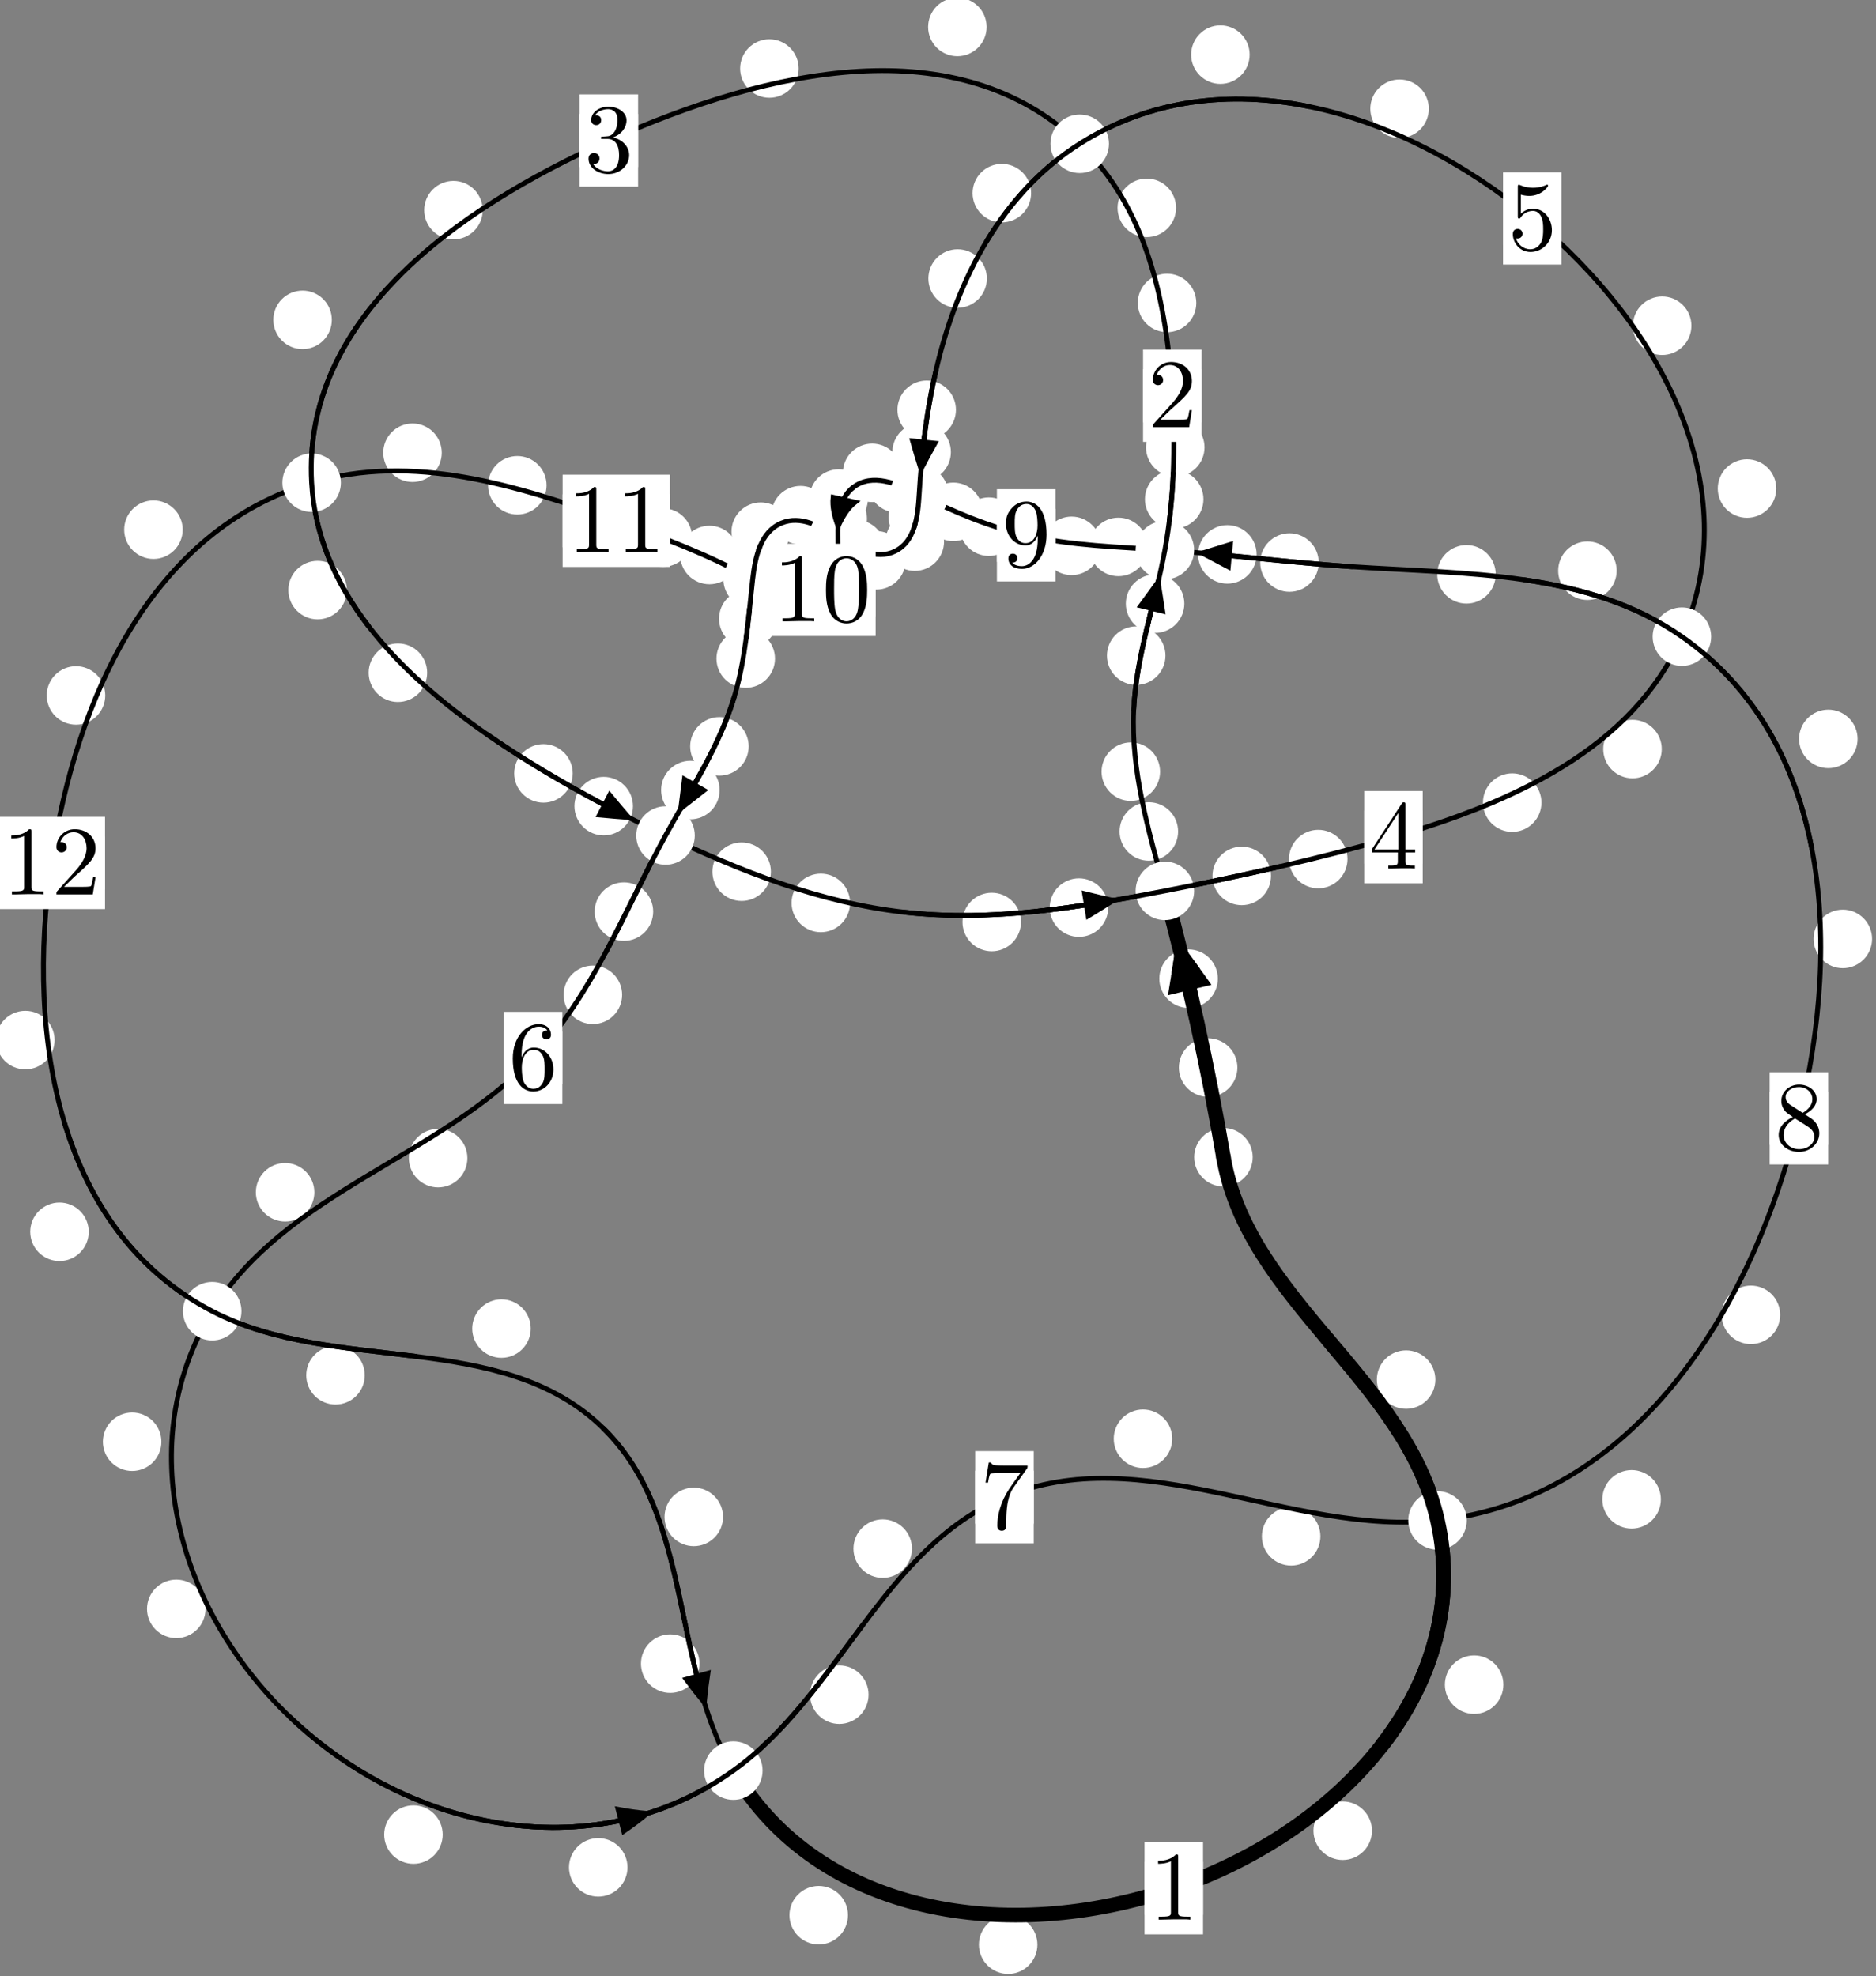 <?xml version="1.0"?>
<!-- Created by MetaPost 1.999 on 2021.07.06:0008 -->
<svg version="1.1" xmlns="http://www.w3.org/2000/svg" xmlns:xlink="http://www.w3.org/1999/xlink" width="191.646" height="201.865" viewBox="0 0 191.646 201.865">
<rect x="0" y="0" width="191.646" height="201.865" fill="#808080" stroke="none"/>
<!-- Original BoundingBox: -119.400436 -110.630508 72.245682 91.234604 -->
  <defs>
    <g transform="scale(0.01,0.01)" id="GLYPHcmr10_48">
      <path style="fill-rule: evenodd;" d="M460 -320C460 -400,455 -480,420 -554C374 -650,292 -666,250 -666C190 -666,117 -640,76 -547C44 -478,39 -400,39 -320C39 -245,43 -155,84 -79C127 2,200 22,249 22C303 22,379 1,423 -94C455 -163,460 -241,460 -320M249 -0C210 -0,151 -25,133 -121C122 -181,122 -273,122 -332C122 -396,122 -462,130 -516C149 -635,224 -644,249 -644C282 -644,348 -626,367 -527C377 -471,377 -395,377 -332C377 -257,377 -189,366 -125C351 -30,294 -0,249 -0"></path>
    </g>
    <g transform="scale(0.01,0.01)" id="GLYPHcmr10_49">
      <path style="fill-rule: evenodd;" d="M294 -640C294 -664,294 -666,271 -666C209 -602,121 -602,89 -602L89 -571C109 -571,168 -571,220 -597L220 -79C220 -43,217 -31,127 -31L95 -31L95 -0L257 -0L130 -3L217 -3L257 -3L297 -3L384 -3L419 -0L419 -31L387 -31C297 -31,294 -42,294 -79"></path>
    </g>
    <g transform="scale(0.01,0.01)" id="GLYPHcmr10_50">
      <path style="fill-rule: evenodd;" d="M127 -77L233 -180C389 -318,449 -372,449 -472C449 -586,359 -666,237 -666C124 -666,50 -574,50 -485C50 -429,100 -429,103 -429C120 -429,155 -441,155 -482C155 -508,137 -534,102 -534C94 -534,92 -534,89 -533C112 -598,166 -635,224 -635C315 -635,358 -554,358 -472C358 -392,308 -313,253 -251L61 -37C50 -26,50 -24,50 -0L421 -0L449 -174L424 -174C419 -144,412 -100,402 -85C395 -77,329 -77,307 -77"></path>
    </g>
    <g transform="scale(0.01,0.01)" id="GLYPHcmr10_51">
      <path style="fill-rule: evenodd;" d="M290 -352C372 -379,430 -449,430 -528C430 -610,342 -666,246 -666C145 -666,69 -606,69 -530C69 -497,91 -478,120 -478C151 -478,171 -500,171 -529C171 -579,124 -579,109 -579C140 -628,206 -641,242 -641C283 -641,338 -619,338 -529C338 -517,336 -459,310 -415C280 -367,246 -364,221 -363C213 -362,189 -360,182 -360C174 -359,167 -358,167 -348C167 -337,174 -337,191 -337L235 -337C317 -337,354 -269,354 -171C354 -35,285 -6,241 -6C198 -6,123 -23,88 -82C123 -77,154 -99,154 -137C154 -173,127 -193,98 -193C74 -193,42 -179,42 -135C42 -44,135 22,244 22C366 22,457 -69,457 -171C457 -253,394 -331,290 -352"></path>
    </g>
    <g transform="scale(0.01,0.01)" id="GLYPHcmr10_52">
      <path style="fill-rule: evenodd;" d="M294 -165L294 -78C294 -42,292 -31,218 -31L197 -31L197 -0L332 -0L238 -3L290 -3L332 -3L374 -3L427 -3L468 -0L468 -31L447 -31C373 -31,371 -42,371 -78L371 -165L471 -165L471 -196L371 -196L371 -651C371 -671,371 -677,355 -677C346 -677,343 -677,335 -665L28 -196L28 -165M300 -196L56 -196L300 -569"></path>
    </g>
    <g transform="scale(0.01,0.01)" id="GLYPHcmr10_53">
      <path style="fill-rule: evenodd;" d="M449 -201C449 -320,367 -420,259 -420C211 -420,168 -404,132 -369L132 -564C152 -558,185 -551,217 -551C340 -551,410 -642,410 -655C410 -661,407 -666,400 -666C399 -666,397 -666,392 -663C372 -654,323 -634,256 -634C216 -634,170 -641,123 -662C115 -665,113 -665,111 -665C101 -665,101 -657,101 -641L101 -345C101 -327,101 -319,115 -319C122 -319,124 -322,128 -328C139 -344,176 -398,257 -398C309 -398,334 -352,342 -334C358 -297,360 -258,360 -208C360 -173,360 -113,336 -71C312 -32,275 -6,229 -6C156 -6,99 -59,82 -118C85 -117,88 -116,99 -116C132 -116,149 -141,149 -165C149 -189,132 -214,99 -214C85 -214,50 -207,50 -161C50 -75,119 22,231 22C347 22,449 -74,449 -201"></path>
    </g>
    <g transform="scale(0.01,0.01)" id="GLYPHcmr10_54">
      <path style="fill-rule: evenodd;" d="M132 -328L132 -352C132 -605,256 -641,307 -641C331 -641,373 -635,395 -601C380 -601,340 -601,340 -556C340 -525,364 -510,386 -510C402 -510,432 -519,432 -558C432 -618,388 -666,305 -666C177 -666,42 -537,42 -316C42 -49,158 22,251 22C362 22,457 -72,457 -204C457 -331,368 -427,257 -427C189 -427,152 -376,132 -328M251 -6C188 -6,158 -66,152 -81C134 -128,134 -208,134 -226C134 -304,166 -404,256 -404C272 -404,318 -404,349 -342C367 -305,367 -254,367 -205C367 -157,367 -107,350 -71C320 -11,274 -6,251 -6"></path>
    </g>
    <g transform="scale(0.01,0.01)" id="GLYPHcmr10_55">
      <path style="fill-rule: evenodd;" d="M476 -609C485 -621,485 -623,485 -644L242 -644C120 -644,118 -657,114 -676L89 -676L56 -470L81 -470C84 -486,93 -549,106 -561C113 -567,191 -567,204 -567L411 -567C400 -551,321 -442,299 -409C209 -274,176 -135,176 -33C176 -23,176 22,222 22C268 22,268 -23,268 -33L268 -84C268 -139,271 -194,279 -248C283 -271,297 -357,341 -419"></path>
    </g>
    <g transform="scale(0.01,0.01)" id="GLYPHcmr10_56">
      <path style="fill-rule: evenodd;" d="M163 -457C117 -487,113 -521,113 -538C113 -599,178 -641,249 -641C322 -641,386 -589,386 -517C386 -460,347 -412,287 -377M309 -362C381 -399,430 -451,430 -517C430 -609,341 -666,250 -666C150 -666,69 -592,69 -499C69 -481,71 -436,113 -389C124 -377,161 -352,186 -335C128 -306,42 -250,42 -151C42 -45,144 22,249 22C362 22,457 -61,457 -168C457 -204,446 -249,408 -291C389 -312,373 -322,309 -362M209 -320L332 -242C360 -223,407 -193,407 -132C407 -58,332 -6,250 -6C164 -6,92 -68,92 -151C92 -209,124 -273,209 -320"></path>
    </g>
    <g transform="scale(0.01,0.01)" id="GLYPHcmr10_57">
      <path style="fill-rule: evenodd;" d="M367 -318L367 -286C367 -52,263 -6,205 -6C188 -6,134 -8,107 -42C151 -42,159 -71,159 -88C159 -119,135 -134,113 -134C97 -134,67 -125,67 -86C67 -19,121 22,206 22C335 22,457 -114,457 -329C457 -598,342 -666,253 -666C198 -666,149 -648,106 -603C65 -558,42 -516,42 -441C42 -316,130 -218,242 -218C303 -218,344 -260,367 -318M243 -241C227 -241,181 -241,150 -304C132 -341,132 -391,132 -440C132 -494,132 -541,153 -578C180 -628,218 -641,253 -641C299 -641,332 -607,349 -562C361 -530,365 -467,365 -421C365 -338,331 -241,243 -241"></path>
    </g>
  </defs>
  <path d="M126.407 109.049C126.407 108.256,126.092 107.496,125.532 106.935C124.971 106.375,124.211 106.06,123.418 106.06C122.626 106.06,121.865 106.375,121.305 106.935C120.744 107.496,120.43 108.256,120.43 109.049C120.43 109.841,120.744 110.601,121.305 111.162C121.865 111.722,122.626 112.037,123.418 112.037C124.211 112.037,124.971 111.722,125.532 111.162C126.092 110.601,126.407 109.841,126.407 109.049Z" style="fill: rgb(100%,100%,100%);stroke: none;"></path>
  <path d="M127.972 118.207C127.972 117.414,127.657 116.654,127.096 116.093C126.536 115.533,125.776 115.218,124.983 115.218C124.19 115.218,123.43 115.533,122.87 116.093C122.309 116.654,121.994 117.414,121.994 118.207C121.994 118.999,122.309 119.76,122.87 120.32C123.43 120.88,124.19 121.195,124.983 121.195C125.776 121.195,126.536 120.88,127.096 120.32C127.657 119.76,127.972 118.999,127.972 118.207Z" style="fill: rgb(100%,100%,100%);stroke: none;"></path>
  <path d="M120.351 84.933C120.351 84.14,120.036 83.38,119.475 82.819C118.915 82.259,118.155 81.944,117.362 81.944C116.569 81.944,115.809 82.259,115.249 82.819C114.688 83.38,114.373 84.14,114.373 84.933C114.373 85.725,114.688 86.486,115.249 87.046C115.809 87.606,116.569 87.921,117.362 87.921C118.155 87.921,118.915 87.606,119.475 87.046C120.036 86.486,120.351 85.725,120.351 84.933Z" style="fill: rgb(100%,100%,100%);stroke: none;"></path>
  <path d="M124.41 99.97C124.41 99.177,124.096 98.417,123.535 97.856C122.975 97.296,122.214 96.981,121.422 96.981C120.629 96.981,119.869 97.296,119.308 97.856C118.748 98.417,118.433 99.177,118.433 99.97C118.433 100.762,118.748 101.522,119.308 102.083C119.869 102.643,120.629 102.958,121.422 102.958C122.214 102.958,122.975 102.643,123.535 102.083C124.096 101.522,124.41 100.762,124.41 99.97Z" style="fill: rgb(100%,100%,100%);stroke: none;"></path>
  <path d="M119.06 66.971C119.06 66.178,118.745 65.418,118.185 64.857C117.624 64.297,116.864 63.982,116.071 63.982C115.279 63.982,114.519 64.297,113.958 64.857C113.398 65.418,113.083 66.178,113.083 66.971C113.083 67.763,113.398 68.524,113.958 69.084C114.519 69.645,115.279 69.959,116.071 69.959C116.864 69.959,117.624 69.645,118.185 69.084C118.745 68.524,119.06 67.763,119.06 66.971Z" style="fill: rgb(100%,100%,100%);stroke: none;"></path>
  <path d="M118.509 78.823C118.509 78.03,118.194 77.27,117.634 76.709C117.073 76.149,116.313 75.834,115.52 75.834C114.728 75.834,113.967 76.149,113.407 76.709C112.847 77.27,112.532 78.03,112.532 78.823C112.532 79.615,112.847 80.376,113.407 80.936C113.967 81.496,114.728 81.811,115.52 81.811C116.313 81.811,117.073 81.496,117.634 80.936C118.194 80.376,118.509 79.615,118.509 78.823Z" style="fill: rgb(100%,100%,100%);stroke: none;"></path>
  <path d="M122.94 50.996C122.94 50.203,122.625 49.443,122.064 48.883C121.504 48.322,120.744 48.007,119.951 48.007C119.158 48.007,118.398 48.322,117.838 48.883C117.277 49.443,116.962 50.203,116.962 50.996C116.962 51.789,117.277 52.549,117.838 53.109C118.398 53.67,119.158 53.985,119.951 53.985C120.744 53.985,121.504 53.67,122.064 53.109C122.625 52.549,122.94 51.789,122.94 50.996Z" style="fill: rgb(100%,100%,100%);stroke: none;"></path>
  <path d="M120.987 61.661C120.987 60.869,120.672 60.109,120.112 59.548C119.551 58.988,118.791 58.673,117.999 58.673C117.206 58.673,116.446 58.988,115.885 59.548C115.325 60.109,115.01 60.869,115.01 61.661C115.01 62.454,115.325 63.214,115.885 63.775C116.446 64.335,117.206 64.65,117.999 64.65C118.791 64.65,119.551 64.335,120.112 63.775C120.672 63.214,120.987 62.454,120.987 61.661Z" style="fill: rgb(100%,100%,100%);stroke: none;"></path>
  <path d="M122.21 30.945C122.21 30.152,121.895 29.392,121.335 28.832C120.774 28.271,120.014 27.956,119.221 27.956C118.429 27.956,117.669 28.271,117.108 28.832C116.548 29.392,116.233 30.152,116.233 30.945C116.233 31.738,116.548 32.498,117.108 33.058C117.669 33.619,118.429 33.934,119.221 33.934C120.014 33.934,120.774 33.619,121.335 33.058C121.895 32.498,122.21 31.738,122.21 30.945Z" style="fill: rgb(100%,100%,100%);stroke: none;"></path>
  <path d="M123.05 45.696C123.05 44.903,122.735 44.143,122.175 43.583C121.614 43.022,120.854 42.707,120.062 42.707C119.269 42.707,118.509 43.022,117.948 43.583C117.388 44.143,117.073 44.903,117.073 45.696C117.073 46.489,117.388 47.249,117.948 47.809C118.509 48.37,119.269 48.685,120.062 48.685C120.854 48.685,121.614 48.37,122.175 47.809C122.735 47.249,123.05 46.489,123.05 45.696Z" style="fill: rgb(100%,100%,100%);stroke: none;"></path>
  <path d="M100.79 2.754C100.79 1.961,100.476 1.201,99.915 0.641C99.355 0.08,98.594 -0.235,97.802 -0.235C97.009 -0.235,96.249 0.08,95.688 0.641C95.128 1.201,94.813 1.961,94.813 2.754C94.813 3.547,95.128 4.307,95.688 4.867C96.249 5.428,97.009 5.743,97.802 5.743C98.594 5.743,99.355 5.428,99.915 4.867C100.476 4.307,100.79 3.547,100.79 2.754Z" style="fill: rgb(100%,100%,100%);stroke: none;"></path>
  <path d="M120.141 21.232C120.141 20.439,119.826 19.679,119.266 19.118C118.705 18.558,117.945 18.243,117.152 18.243C116.36 18.243,115.6 18.558,115.039 19.118C114.479 19.679,114.164 20.439,114.164 21.232C114.164 22.024,114.479 22.785,115.039 23.345C115.6 23.906,116.36 24.221,117.152 24.221C117.945 24.221,118.705 23.906,119.266 23.345C119.826 22.785,120.141 22.024,120.141 21.232Z" style="fill: rgb(100%,100%,100%);stroke: none;"></path>
  <path d="M49.311 21.466C49.311 20.674,48.996 19.913,48.435 19.353C47.875 18.792,47.115 18.478,46.322 18.478C45.529 18.478,44.769 18.792,44.209 19.353C43.648 19.913,43.333 20.674,43.333 21.466C43.333 22.259,43.648 23.019,44.209 23.58C44.769 24.14,45.529 24.455,46.322 24.455C47.115 24.455,47.875 24.14,48.435 23.58C48.996 23.019,49.311 22.259,49.311 21.466Z" style="fill: rgb(100%,100%,100%);stroke: none;"></path>
  <path d="M81.587 6.998C81.587 6.205,81.272 5.445,80.712 4.884C80.151 4.324,79.391 4.009,78.599 4.009C77.806 4.009,77.046 4.324,76.485 4.884C75.925 5.445,75.61 6.205,75.61 6.998C75.61 7.79,75.925 8.551,76.485 9.111C77.046 9.672,77.806 9.987,78.599 9.987C79.391 9.987,80.151 9.672,80.712 9.111C81.272 8.551,81.587 7.79,81.587 6.998Z" style="fill: rgb(100%,100%,100%);stroke: none;"></path>
  <path d="M35.433 60.276C35.433 59.484,35.118 58.723,34.557 58.163C33.997 57.602,33.237 57.287,32.444 57.287C31.651 57.287,30.891 57.602,30.331 58.163C29.77 58.723,29.455 59.484,29.455 60.276C29.455 61.069,29.77 61.829,30.331 62.39C30.891 62.95,31.651 63.265,32.444 63.265C33.237 63.265,33.997 62.95,34.557 62.39C35.118 61.829,35.433 61.069,35.433 60.276Z" style="fill: rgb(100%,100%,100%);stroke: none;"></path>
  <path d="M33.897 32.672C33.897 31.879,33.582 31.119,33.022 30.559C32.461 29.998,31.701 29.683,30.909 29.683C30.116 29.683,29.356 29.998,28.795 30.559C28.235 31.119,27.92 31.879,27.92 32.672C27.92 33.465,28.235 34.225,28.795 34.785C29.356 35.346,30.116 35.661,30.909 35.661C31.701 35.661,32.461 35.346,33.022 34.785C33.582 34.225,33.897 33.465,33.897 32.672Z" style="fill: rgb(100%,100%,100%);stroke: none;"></path>
  <path d="M58.506 78.999C58.506 78.206,58.191 77.446,57.631 76.886C57.07 76.325,56.31 76.01,55.517 76.01C54.725 76.01,53.965 76.325,53.404 76.886C52.844 77.446,52.529 78.206,52.529 78.999C52.529 79.792,52.844 80.552,53.404 81.112C53.965 81.673,54.725 81.988,55.517 81.988C56.31 81.988,57.07 81.673,57.631 81.112C58.191 80.552,58.506 79.792,58.506 78.999Z" style="fill: rgb(100%,100%,100%);stroke: none;"></path>
  <path d="M43.638 68.718C43.638 67.925,43.323 67.165,42.763 66.605C42.202 66.044,41.442 65.729,40.649 65.729C39.857 65.729,39.096 66.044,38.536 66.605C37.975 67.165,37.661 67.925,37.661 68.718C37.661 69.511,37.975 70.271,38.536 70.831C39.096 71.392,39.857 71.707,40.649 71.707C41.442 71.707,42.202 71.392,42.763 70.831C43.323 70.271,43.638 69.511,43.638 68.718Z" style="fill: rgb(100%,100%,100%);stroke: none;"></path>
  <path d="M78.753 89.039C78.753 88.247,78.438 87.486,77.878 86.926C77.317 86.366,76.557 86.051,75.764 86.051C74.972 86.051,74.212 86.366,73.651 86.926C73.091 87.486,72.776 88.247,72.776 89.039C72.776 89.832,73.091 90.592,73.651 91.153C74.212 91.713,74.972 92.028,75.764 92.028C76.557 92.028,77.317 91.713,77.878 91.153C78.438 90.592,78.753 89.832,78.753 89.039Z" style="fill: rgb(100%,100%,100%);stroke: none;"></path>
  <path d="M64.661 82.345C64.661 81.552,64.346 80.792,63.785 80.231C63.225 79.671,62.465 79.356,61.672 79.356C60.879 79.356,60.119 79.671,59.559 80.231C58.998 80.792,58.683 81.552,58.683 82.345C58.683 83.137,58.998 83.897,59.559 84.458C60.119 85.018,60.879 85.333,61.672 85.333C62.465 85.333,63.225 85.018,63.785 84.458C64.346 83.897,64.661 83.137,64.661 82.345Z" style="fill: rgb(100%,100%,100%);stroke: none;"></path>
  <path d="M104.301 94.179C104.301 93.387,103.986 92.626,103.426 92.066C102.865 91.505,102.105 91.191,101.313 91.191C100.52 91.191,99.76 91.505,99.199 92.066C98.639 92.626,98.324 93.387,98.324 94.179C98.324 94.972,98.639 95.732,99.199 96.293C99.76 96.853,100.52 97.168,101.313 97.168C102.105 97.168,102.865 96.853,103.426 96.293C103.986 95.732,104.301 94.972,104.301 94.179Z" style="fill: rgb(100%,100%,100%);stroke: none;"></path>
  <path d="M86.841 92.229C86.841 91.436,86.526 90.676,85.965 90.116C85.405 89.555,84.645 89.24,83.852 89.24C83.059 89.24,82.299 89.555,81.739 90.116C81.178 90.676,80.863 91.436,80.863 92.229C80.863 93.022,81.178 93.782,81.739 94.342C82.299 94.903,83.059 95.218,83.852 95.218C84.645 95.218,85.405 94.903,85.965 94.342C86.526 93.782,86.841 93.022,86.841 92.229Z" style="fill: rgb(100%,100%,100%);stroke: none;"></path>
  <path d="M129.84 89.471C129.84 88.679,129.525 87.919,128.964 87.358C128.404 86.798,127.644 86.483,126.851 86.483C126.058 86.483,125.298 86.798,124.738 87.358C124.177 87.919,123.862 88.679,123.862 89.471C123.862 90.264,124.177 91.024,124.738 91.585C125.298 92.145,126.058 92.46,126.851 92.46C127.644 92.46,128.404 92.145,128.964 91.585C129.525 91.024,129.84 90.264,129.84 89.471Z" style="fill: rgb(100%,100%,100%);stroke: none;"></path>
  <path d="M113.212 92.709C113.212 91.916,112.897 91.156,112.337 90.595C111.777 90.035,111.016 89.72,110.224 89.72C109.431 89.72,108.671 90.035,108.11 90.595C107.55 91.156,107.235 91.916,107.235 92.709C107.235 93.501,107.55 94.262,108.11 94.822C108.671 95.383,109.431 95.697,110.224 95.697C111.016 95.697,111.777 95.383,112.337 94.822C112.897 94.262,113.212 93.501,113.212 92.709Z" style="fill: rgb(100%,100%,100%);stroke: none;"></path>
  <path d="M157.47 81.985C157.47 81.192,157.155 80.432,156.595 79.872C156.034 79.311,155.274 78.996,154.481 78.996C153.689 78.996,152.928 79.311,152.368 79.872C151.808 80.432,151.493 81.192,151.493 81.985C151.493 82.778,151.808 83.538,152.368 84.098C152.928 84.659,153.689 84.974,154.481 84.974C155.274 84.974,156.034 84.659,156.595 84.098C157.155 83.538,157.47 82.778,157.47 81.985Z" style="fill: rgb(100%,100%,100%);stroke: none;"></path>
  <path d="M137.656 87.75C137.656 86.957,137.341 86.197,136.781 85.636C136.22 85.076,135.46 84.761,134.667 84.761C133.875 84.761,133.115 85.076,132.554 85.636C131.994 86.197,131.679 86.957,131.679 87.75C131.679 88.542,131.994 89.303,132.554 89.863C133.115 90.423,133.875 90.738,134.667 90.738C135.46 90.738,136.22 90.423,136.781 89.863C137.341 89.303,137.656 88.542,137.656 87.75Z" style="fill: rgb(100%,100%,100%);stroke: none;"></path>
  <path d="M181.459 49.903C181.459 49.11,181.144 48.35,180.583 47.789C180.023 47.229,179.263 46.914,178.47 46.914C177.677 46.914,176.917 47.229,176.357 47.789C175.796 48.35,175.481 49.11,175.481 49.903C175.481 50.695,175.796 51.455,176.357 52.016C176.917 52.576,177.677 52.891,178.47 52.891C179.263 52.891,180.023 52.576,180.583 52.016C181.144 51.455,181.459 50.695,181.459 49.903Z" style="fill: rgb(100%,100%,100%);stroke: none;"></path>
  <path d="M169.759 76.515C169.759 75.722,169.444 74.962,168.883 74.402C168.323 73.841,167.562 73.526,166.77 73.526C165.977 73.526,165.217 73.841,164.656 74.402C164.096 74.962,163.781 75.722,163.781 76.515C163.781 77.308,164.096 78.068,164.656 78.628C165.217 79.189,165.977 79.504,166.77 79.504C167.562 79.504,168.323 79.189,168.883 78.628C169.444 78.068,169.759 77.308,169.759 76.515Z" style="fill: rgb(100%,100%,100%);stroke: none;"></path>
  <path d="M145.963 11.107C145.963 10.314,145.648 9.554,145.088 8.993C144.527 8.433,143.767 8.118,142.974 8.118C142.182 8.118,141.421 8.433,140.861 8.993C140.3 9.554,139.985 10.314,139.985 11.107C139.985 11.899,140.3 12.66,140.861 13.22C141.421 13.781,142.182 14.095,142.974 14.095C143.767 14.095,144.527 13.781,145.088 13.22C145.648 12.66,145.963 11.899,145.963 11.107Z" style="fill: rgb(100%,100%,100%);stroke: none;"></path>
  <path d="M172.789 33.273C172.789 32.481,172.474 31.72,171.914 31.16C171.353 30.599,170.593 30.285,169.8 30.285C169.008 30.285,168.247 30.599,167.687 31.16C167.126 31.72,166.812 32.481,166.812 33.273C166.812 34.066,167.126 34.826,167.687 35.387C168.247 35.947,169.008 36.262,169.8 36.262C170.593 36.262,171.353 35.947,171.914 35.387C172.474 34.826,172.789 34.066,172.789 33.273Z" style="fill: rgb(100%,100%,100%);stroke: none;"></path>
  <path d="M105.333 19.729C105.333 18.936,105.018 18.176,104.458 17.615C103.897 17.055,103.137 16.74,102.344 16.74C101.552 16.74,100.792 17.055,100.231 17.615C99.671 18.176,99.356 18.936,99.356 19.729C99.356 20.521,99.671 21.282,100.231 21.842C100.792 22.403,101.552 22.717,102.344 22.717C103.137 22.717,103.897 22.403,104.458 21.842C105.018 21.282,105.333 20.521,105.333 19.729Z" style="fill: rgb(100%,100%,100%);stroke: none;"></path>
  <path d="M127.659 5.58C127.659 4.787,127.344 4.027,126.783 3.467C126.223 2.906,125.463 2.591,124.67 2.591C123.877 2.591,123.117 2.906,122.557 3.467C121.996 4.027,121.681 4.787,121.681 5.58C121.681 6.373,121.996 7.133,122.557 7.693C123.117 8.254,123.877 8.569,124.67 8.569C125.463 8.569,126.223 8.254,126.783 7.693C127.344 7.133,127.659 6.373,127.659 5.58Z" style="fill: rgb(100%,100%,100%);stroke: none;"></path>
  <path d="M97.656 41.859C97.656 41.066,97.341 40.306,96.781 39.745C96.22 39.185,95.46 38.87,94.667 38.87C93.875 38.87,93.115 39.185,92.554 39.745C91.994 40.306,91.679 41.066,91.679 41.859C91.679 42.651,91.994 43.412,92.554 43.972C93.115 44.533,93.875 44.848,94.667 44.848C95.46 44.848,96.22 44.533,96.781 43.972C97.341 43.412,97.656 42.651,97.656 41.859Z" style="fill: rgb(100%,100%,100%);stroke: none;"></path>
  <path d="M100.815 28.448C100.815 27.656,100.5 26.896,99.94 26.335C99.379 25.775,98.619 25.46,97.826 25.46C97.034 25.46,96.274 25.775,95.713 26.335C95.153 26.896,94.838 27.656,94.838 28.448C94.838 29.241,95.153 30.001,95.713 30.562C96.274 31.122,97.034 31.437,97.826 31.437C98.619 31.437,99.379 31.122,99.94 30.562C100.5 30.001,100.815 29.241,100.815 28.448Z" style="fill: rgb(100%,100%,100%);stroke: none;"></path>
  <path d="M96.752 52.807C96.752 52.015,96.437 51.255,95.876 50.694C95.316 50.134,94.556 49.819,93.763 49.819C92.97 49.819,92.21 50.134,91.65 50.694C91.089 51.255,90.774 52.015,90.774 52.807C90.774 53.6,91.089 54.36,91.65 54.921C92.21 55.481,92.97 55.796,93.763 55.796C94.556 55.796,95.316 55.481,95.876 54.921C96.437 54.36,96.752 53.6,96.752 52.807Z" style="fill: rgb(100%,100%,100%);stroke: none;"></path>
  <path d="M97.139 46.178C97.139 45.385,96.824 44.625,96.263 44.065C95.703 43.504,94.943 43.189,94.15 43.189C93.357 43.189,92.597 43.504,92.036 44.065C91.476 44.625,91.161 45.385,91.161 46.178C91.161 46.971,91.476 47.731,92.036 48.291C92.597 48.852,93.357 49.167,94.15 49.167C94.943 49.167,95.703 48.852,96.263 48.291C96.824 47.731,97.139 46.971,97.139 46.178Z" style="fill: rgb(100%,100%,100%);stroke: none;"></path>
  <path d="M92.513 57.237C92.513 56.445,92.198 55.684,91.638 55.124C91.077 54.563,90.317 54.249,89.525 54.249C88.732 54.249,87.972 54.563,87.411 55.124C86.851 55.684,86.536 56.445,86.536 57.237C86.536 58.03,86.851 58.79,87.411 59.351C87.972 59.911,88.732 60.226,89.525 60.226C90.317 60.226,91.077 59.911,91.638 59.351C92.198 58.79,92.513 58.03,92.513 57.237Z" style="fill: rgb(100%,100%,100%);stroke: none;"></path>
  <path d="M96.44 55.324C96.44 54.532,96.125 53.772,95.565 53.211C95.004 52.651,94.244 52.336,93.452 52.336C92.659 52.336,91.899 52.651,91.338 53.211C90.778 53.772,90.463 54.532,90.463 55.324C90.463 56.117,90.778 56.877,91.338 57.438C91.899 57.998,92.659 58.313,93.452 58.313C94.244 58.313,95.004 57.998,95.565 57.438C96.125 56.877,96.44 56.117,96.44 55.324Z" style="fill: rgb(100%,100%,100%);stroke: none;"></path>
  <path d="M86.807 53.744C86.807 52.952,86.492 52.191,85.931 51.631C85.371 51.07,84.611 50.756,83.818 50.756C83.025 50.756,82.265 51.07,81.705 51.631C81.144 52.191,80.829 52.952,80.829 53.744C80.829 54.537,81.144 55.297,81.705 55.858C82.265 56.418,83.025 56.733,83.818 56.733C84.611 56.733,85.371 56.418,85.931 55.858C86.492 55.297,86.807 54.537,86.807 53.744Z" style="fill: rgb(100%,100%,100%);stroke: none;"></path>
  <path d="M90.422 56.093C90.422 55.301,90.107 54.541,89.546 53.98C88.986 53.42,88.226 53.105,87.433 53.105C86.64 53.105,85.88 53.42,85.32 53.98C84.759 54.541,84.444 55.301,84.444 56.093C84.444 56.886,84.759 57.646,85.32 58.207C85.88 58.767,86.64 59.082,87.433 59.082C88.226 59.082,88.986 58.767,89.546 58.207C90.107 57.646,90.422 56.886,90.422 56.093Z" style="fill: rgb(100%,100%,100%);stroke: none;"></path>
  <path d="M80.704 54.309C80.704 53.516,80.389 52.756,79.829 52.196C79.268 51.635,78.508 51.32,77.716 51.32C76.923 51.32,76.163 51.635,75.602 52.196C75.042 52.756,74.727 53.516,74.727 54.309C74.727 55.102,75.042 55.862,75.602 56.422C76.163 56.983,76.923 57.298,77.716 57.298C78.508 57.298,79.268 56.983,79.829 56.422C80.389 55.862,80.704 55.102,80.704 54.309Z" style="fill: rgb(100%,100%,100%);stroke: none;"></path>
  <path d="M84.769 52.623C84.769 51.83,84.454 51.07,83.893 50.51C83.333 49.949,82.573 49.634,81.78 49.634C80.987 49.634,80.227 49.949,79.667 50.51C79.106 51.07,78.791 51.83,78.791 52.623C78.791 53.416,79.106 54.176,79.667 54.736C80.227 55.297,80.987 55.612,81.78 55.612C82.573 55.612,83.333 55.297,83.893 54.736C84.454 54.176,84.769 53.416,84.769 52.623Z" style="fill: rgb(100%,100%,100%);stroke: none;"></path>
  <path d="M79.432 63.199C79.432 62.406,79.117 61.646,78.556 61.086C77.996 60.525,77.236 60.21,76.443 60.21C75.65 60.21,74.89 60.525,74.33 61.086C73.769 61.646,73.454 62.406,73.454 63.199C73.454 63.992,73.769 64.752,74.33 65.312C74.89 65.873,75.65 66.188,76.443 66.188C77.236 66.188,77.996 65.873,78.556 65.312C79.117 64.752,79.432 63.992,79.432 63.199Z" style="fill: rgb(100%,100%,100%);stroke: none;"></path>
  <path d="M80.137 56.826C80.137 56.034,79.822 55.274,79.262 54.713C78.702 54.153,77.941 53.838,77.149 53.838C76.356 53.838,75.596 54.153,75.035 54.713C74.475 55.274,74.16 56.034,74.16 56.826C74.16 57.619,74.475 58.379,75.035 58.94C75.596 59.5,76.356 59.815,77.149 59.815C77.941 59.815,78.702 59.5,79.262 58.94C79.822 58.379,80.137 57.619,80.137 56.826Z" style="fill: rgb(100%,100%,100%);stroke: none;"></path>
  <path d="M76.483 76.239C76.483 75.446,76.168 74.686,75.608 74.126C75.047 73.565,74.287 73.25,73.494 73.25C72.702 73.25,71.941 73.565,71.381 74.126C70.82 74.686,70.506 75.446,70.506 76.239C70.506 77.032,70.82 77.792,71.381 78.352C71.941 78.913,72.702 79.228,73.494 79.228C74.287 79.228,75.047 78.913,75.608 78.352C76.168 77.792,76.483 77.032,76.483 76.239Z" style="fill: rgb(100%,100%,100%);stroke: none;"></path>
  <path d="M79.171 67.274C79.171 66.482,78.856 65.722,78.295 65.161C77.735 64.601,76.974 64.286,76.182 64.286C75.389 64.286,74.629 64.601,74.068 65.161C73.508 65.722,73.193 66.482,73.193 67.274C73.193 68.067,73.508 68.827,74.068 69.388C74.629 69.948,75.389 70.263,76.182 70.263C76.974 70.263,77.735 69.948,78.295 69.388C78.856 68.827,79.171 68.067,79.171 67.274Z" style="fill: rgb(100%,100%,100%);stroke: none;"></path>
  <path d="M66.727 93.118C66.727 92.326,66.412 91.565,65.851 91.005C65.291 90.444,64.531 90.129,63.738 90.129C62.945 90.129,62.185 90.444,61.625 91.005C61.064 91.565,60.749 92.326,60.749 93.118C60.749 93.911,61.064 94.671,61.625 95.232C62.185 95.792,62.945 96.107,63.738 96.107C64.531 96.107,65.291 95.792,65.851 95.232C66.412 94.671,66.727 93.911,66.727 93.118Z" style="fill: rgb(100%,100%,100%);stroke: none;"></path>
  <path d="M73.515 80.701C73.515 79.909,73.2 79.148,72.64 78.588C72.079 78.027,71.319 77.713,70.526 77.713C69.734 77.713,68.974 78.027,68.413 78.588C67.853 79.148,67.538 79.909,67.538 80.701C67.538 81.494,67.853 82.254,68.413 82.815C68.974 83.375,69.734 83.69,70.526 83.69C71.319 83.69,72.079 83.375,72.64 82.815C73.2 82.254,73.515 81.494,73.515 80.701Z" style="fill: rgb(100%,100%,100%);stroke: none;"></path>
  <path d="M47.745 118.3C47.745 117.507,47.43 116.747,46.87 116.187C46.309 115.626,45.549 115.311,44.756 115.311C43.964 115.311,43.203 115.626,42.643 116.187C42.083 116.747,41.768 117.507,41.768 118.3C41.768 119.093,42.083 119.853,42.643 120.413C43.203 120.974,43.964 121.289,44.756 121.289C45.549 121.289,46.309 120.974,46.87 120.413C47.43 119.853,47.745 119.093,47.745 118.3Z" style="fill: rgb(100%,100%,100%);stroke: none;"></path>
  <path d="M63.554 101.619C63.554 100.826,63.239 100.066,62.679 99.505C62.118 98.945,61.358 98.63,60.566 98.63C59.773 98.63,59.013 98.945,58.452 99.505C57.892 100.066,57.577 100.826,57.577 101.619C57.577 102.411,57.892 103.172,58.452 103.732C59.013 104.293,59.773 104.607,60.566 104.607C61.358 104.607,62.118 104.293,62.679 103.732C63.239 103.172,63.554 102.411,63.554 101.619Z" style="fill: rgb(100%,100%,100%);stroke: none;"></path>
  <path d="M16.487 147.269C16.487 146.477,16.172 145.717,15.612 145.156C15.051 144.596,14.291 144.281,13.499 144.281C12.706 144.281,11.946 144.596,11.385 145.156C10.825 145.717,10.51 146.477,10.51 147.269C10.51 148.062,10.825 148.822,11.385 149.383C11.946 149.943,12.706 150.258,13.499 150.258C14.291 150.258,15.051 149.943,15.612 149.383C16.172 148.822,16.487 148.062,16.487 147.269Z" style="fill: rgb(100%,100%,100%);stroke: none;"></path>
  <path d="M32.113 121.787C32.113 120.995,31.798 120.234,31.238 119.674C30.678 119.113,29.917 118.799,29.125 118.799C28.332 118.799,27.572 119.113,27.011 119.674C26.451 120.234,26.136 120.995,26.136 121.787C26.136 122.58,26.451 123.34,27.011 123.901C27.572 124.461,28.332 124.776,29.125 124.776C29.917 124.776,30.678 124.461,31.238 123.901C31.798 123.34,32.113 122.58,32.113 121.787Z" style="fill: rgb(100%,100%,100%);stroke: none;"></path>
  <path d="M45.224 187.397C45.224 186.605,44.909 185.844,44.349 185.284C43.788 184.724,43.028 184.409,42.235 184.409C41.443 184.409,40.683 184.724,40.122 185.284C39.562 185.844,39.247 186.605,39.247 187.397C39.247 188.19,39.562 188.95,40.122 189.511C40.683 190.071,41.443 190.386,42.235 190.386C43.028 190.386,43.788 190.071,44.349 189.511C44.909 188.95,45.224 188.19,45.224 187.397Z" style="fill: rgb(100%,100%,100%);stroke: none;"></path>
  <path d="M20.997 164.342C20.997 163.55,20.682 162.79,20.121 162.229C19.561 161.669,18.801 161.354,18.008 161.354C17.215 161.354,16.455 161.669,15.895 162.229C15.334 162.79,15.019 163.55,15.019 164.342C15.019 165.135,15.334 165.895,15.895 166.456C16.455 167.016,17.215 167.331,18.008 167.331C18.801 167.331,19.561 167.016,20.121 166.456C20.682 165.895,20.997 165.135,20.997 164.342Z" style="fill: rgb(100%,100%,100%);stroke: none;"></path>
  <path d="M88.73 173.106C88.73 172.313,88.415 171.553,87.855 170.992C87.294 170.432,86.534 170.117,85.741 170.117C84.949 170.117,84.189 170.432,83.628 170.992C83.068 171.553,82.753 172.313,82.753 173.106C82.753 173.898,83.068 174.658,83.628 175.219C84.189 175.779,84.949 176.094,85.741 176.094C86.534 176.094,87.294 175.779,87.855 175.219C88.415 174.658,88.73 173.898,88.73 173.106Z" style="fill: rgb(100%,100%,100%);stroke: none;"></path>
  <path d="M64.104 190.744C64.104 189.952,63.79 189.192,63.229 188.631C62.669 188.071,61.908 187.756,61.116 187.756C60.323 187.756,59.563 188.071,59.002 188.631C58.442 189.192,58.127 189.952,58.127 190.744C58.127 191.537,58.442 192.297,59.002 192.858C59.563 193.418,60.323 193.733,61.116 193.733C61.908 193.733,62.669 193.418,63.229 192.858C63.79 192.297,64.104 191.537,64.104 190.744Z" style="fill: rgb(100%,100%,100%);stroke: none;"></path>
  <path d="M119.753 146.962C119.753 146.169,119.438 145.409,118.877 144.849C118.317 144.288,117.557 143.973,116.764 143.973C115.971 143.973,115.211 144.288,114.651 144.849C114.09 145.409,113.775 146.169,113.775 146.962C113.775 147.755,114.09 148.515,114.651 149.075C115.211 149.636,115.971 149.951,116.764 149.951C117.557 149.951,118.317 149.636,118.877 149.075C119.438 148.515,119.753 147.755,119.753 146.962Z" style="fill: rgb(100%,100%,100%);stroke: none;"></path>
  <path d="M93.162 158.188C93.162 157.395,92.847 156.635,92.287 156.075C91.726 155.514,90.966 155.199,90.174 155.199C89.381 155.199,88.621 155.514,88.06 156.075C87.5 156.635,87.185 157.395,87.185 158.188C87.185 158.981,87.5 159.741,88.06 160.301C88.621 160.862,89.381 161.177,90.174 161.177C90.966 161.177,91.726 160.862,92.287 160.301C92.847 159.741,93.162 158.981,93.162 158.188Z" style="fill: rgb(100%,100%,100%);stroke: none;"></path>
  <path d="M169.669 153.151C169.669 152.359,169.354 151.599,168.793 151.038C168.233 150.478,167.473 150.163,166.68 150.163C165.887 150.163,165.127 150.478,164.567 151.038C164.006 151.599,163.691 152.359,163.691 153.151C163.691 153.944,164.006 154.704,164.567 155.265C165.127 155.825,165.887 156.14,166.68 156.14C167.473 156.14,168.233 155.825,168.793 155.265C169.354 154.704,169.669 153.944,169.669 153.151Z" style="fill: rgb(100%,100%,100%);stroke: none;"></path>
  <path d="M134.887 156.932C134.887 156.139,134.572 155.379,134.011 154.818C133.451 154.258,132.691 153.943,131.898 153.943C131.105 153.943,130.345 154.258,129.785 154.818C129.224 155.379,128.909 156.139,128.909 156.932C128.909 157.724,129.224 158.484,129.785 159.045C130.345 159.605,131.105 159.92,131.898 159.92C132.691 159.92,133.451 159.605,134.011 159.045C134.572 158.484,134.887 157.724,134.887 156.932Z" style="fill: rgb(100%,100%,100%);stroke: none;"></path>
  <path d="M191.246 95.906C191.246 95.114,190.931 94.354,190.37 93.793C189.81 93.233,189.05 92.918,188.257 92.918C187.464 92.918,186.704 93.233,186.144 93.793C185.583 94.354,185.268 95.114,185.268 95.906C185.268 96.699,185.583 97.459,186.144 98.02C186.704 98.58,187.464 98.895,188.257 98.895C189.05 98.895,189.81 98.58,190.37 98.02C190.931 97.459,191.246 96.699,191.246 95.906Z" style="fill: rgb(100%,100%,100%);stroke: none;"></path>
  <path d="M181.855 134.307C181.855 133.514,181.54 132.754,180.98 132.193C180.419 131.633,179.659 131.318,178.866 131.318C178.074 131.318,177.314 131.633,176.753 132.193C176.193 132.754,175.878 133.514,175.878 134.307C175.878 135.099,176.193 135.859,176.753 136.42C177.314 136.98,178.074 137.295,178.866 137.295C179.659 137.295,180.419 136.98,180.98 136.42C181.54 135.859,181.855 135.099,181.855 134.307Z" style="fill: rgb(100%,100%,100%);stroke: none;"></path>
  <path d="M165.155 58.296C165.155 57.503,164.84 56.743,164.279 56.182C163.719 55.622,162.959 55.307,162.166 55.307C161.373 55.307,160.613 55.622,160.053 56.182C159.492 56.743,159.177 57.503,159.177 58.296C159.177 59.088,159.492 59.849,160.053 60.409C160.613 60.97,161.373 61.285,162.166 61.285C162.959 61.285,163.719 60.97,164.279 60.409C164.84 59.849,165.155 59.088,165.155 58.296Z" style="fill: rgb(100%,100%,100%);stroke: none;"></path>
  <path d="M189.765 75.476C189.765 74.683,189.45 73.923,188.89 73.363C188.329 72.802,187.569 72.487,186.776 72.487C185.984 72.487,185.223 72.802,184.663 73.363C184.102 73.923,183.787 74.683,183.787 75.476C183.787 76.269,184.102 77.029,184.663 77.589C185.223 78.15,185.984 78.465,186.776 78.465C187.569 78.465,188.329 78.15,188.89 77.589C189.45 77.029,189.765 76.269,189.765 75.476Z" style="fill: rgb(100%,100%,100%);stroke: none;"></path>
  <path d="M134.718 57.463C134.718 56.67,134.403 55.91,133.842 55.35C133.282 54.789,132.522 54.474,131.729 54.474C130.936 54.474,130.176 54.789,129.616 55.35C129.055 55.91,128.74 56.67,128.74 57.463C128.74 58.256,129.055 59.016,129.616 59.576C130.176 60.137,130.936 60.452,131.729 60.452C132.522 60.452,133.282 60.137,133.842 59.576C134.403 59.016,134.718 58.256,134.718 57.463Z" style="fill: rgb(100%,100%,100%);stroke: none;"></path>
  <path d="M152.798 58.665C152.798 57.872,152.483 57.112,151.923 56.552C151.362 55.991,150.602 55.676,149.809 55.676C149.017 55.676,148.257 55.991,147.696 56.552C147.136 57.112,146.821 57.872,146.821 58.665C146.821 59.458,147.136 60.218,147.696 60.778C148.257 61.339,149.017 61.654,149.809 61.654C150.602 61.654,151.362 61.339,151.923 60.778C152.483 60.218,152.798 59.458,152.798 58.665Z" style="fill: rgb(100%,100%,100%);stroke: none;"></path>
  <path d="M117.243 55.865C117.243 55.072,116.928 54.312,116.367 53.752C115.807 53.191,115.047 52.876,114.254 52.876C113.461 52.876,112.701 53.191,112.141 53.752C111.58 54.312,111.265 55.072,111.265 55.865C111.265 56.658,111.58 57.418,112.141 57.978C112.701 58.539,113.461 58.854,114.254 58.854C115.047 58.854,115.807 58.539,116.367 57.978C116.928 57.418,117.243 56.658,117.243 55.865Z" style="fill: rgb(100%,100%,100%);stroke: none;"></path>
  <path d="M128.37 56.629C128.37 55.836,128.055 55.076,127.494 54.516C126.934 53.955,126.174 53.64,125.381 53.64C124.588 53.64,123.828 53.955,123.268 54.516C122.707 55.076,122.392 55.836,122.392 56.629C122.392 57.422,122.707 58.182,123.268 58.742C123.828 59.303,124.588 59.618,125.381 59.618C126.174 59.618,126.934 59.303,127.494 58.742C128.055 58.182,128.37 57.422,128.37 56.629Z" style="fill: rgb(100%,100%,100%);stroke: none;"></path>
  <path d="M104.005 53.799C104.005 53.006,103.69 52.246,103.13 51.686C102.569 51.125,101.809 50.81,101.017 50.81C100.224 50.81,99.464 51.125,98.903 51.686C98.343 52.246,98.028 53.006,98.028 53.799C98.028 54.592,98.343 55.352,98.903 55.912C99.464 56.473,100.224 56.788,101.017 56.788C101.809 56.788,102.569 56.473,103.13 55.912C103.69 55.352,104.005 54.592,104.005 53.799Z" style="fill: rgb(100%,100%,100%);stroke: none;"></path>
  <path d="M112.459 55.755C112.459 54.962,112.144 54.202,111.584 53.642C111.023 53.081,110.263 52.766,109.47 52.766C108.678 52.766,107.918 53.081,107.357 53.642C106.797 54.202,106.482 54.962,106.482 55.755C106.482 56.548,106.797 57.308,107.357 57.868C107.918 58.429,108.678 58.744,109.47 58.744C110.263 58.744,111.023 58.429,111.584 57.868C112.144 57.308,112.459 56.548,112.459 55.755Z" style="fill: rgb(100%,100%,100%);stroke: none;"></path>
  <path d="M94.649 49.376C94.649 48.583,94.335 47.823,93.774 47.262C93.214 46.702,92.453 46.387,91.661 46.387C90.868 46.387,90.108 46.702,89.547 47.262C88.987 47.823,88.672 48.583,88.672 49.376C88.672 50.168,88.987 50.929,89.547 51.489C90.108 52.049,90.868 52.364,91.661 52.364C92.453 52.364,93.214 52.049,93.774 51.489C94.335 50.929,94.649 50.168,94.649 49.376Z" style="fill: rgb(100%,100%,100%);stroke: none;"></path>
  <path d="M100.376 52.284C100.376 51.491,100.062 50.731,99.501 50.171C98.941 49.61,98.18 49.295,97.388 49.295C96.595 49.295,95.835 49.61,95.274 50.171C94.714 50.731,94.399 51.491,94.399 52.284C94.399 53.077,94.714 53.837,95.274 54.397C95.835 54.958,96.595 55.273,97.388 55.273C98.18 55.273,98.941 54.958,99.501 54.397C100.062 53.837,100.376 53.077,100.376 52.284Z" style="fill: rgb(100%,100%,100%);stroke: none;"></path>
  <path d="M88.666 50.926C88.666 50.133,88.351 49.373,87.791 48.812C87.23 48.252,86.47 47.937,85.677 47.937C84.885 47.937,84.124 48.252,83.564 48.812C83.003 49.373,82.688 50.133,82.688 50.926C82.688 51.718,83.003 52.479,83.564 53.039C84.124 53.6,84.885 53.914,85.677 53.914C86.47 53.914,87.23 53.6,87.791 53.039C88.351 52.479,88.666 51.718,88.666 50.926Z" style="fill: rgb(100%,100%,100%);stroke: none;"></path>
  <path d="M92.083 48.299C92.083 47.507,91.768 46.746,91.208 46.186C90.647 45.626,89.887 45.311,89.094 45.311C88.302 45.311,87.542 45.626,86.981 46.186C86.421 46.746,86.106 47.507,86.106 48.299C86.106 49.092,86.421 49.852,86.981 50.413C87.542 50.973,88.302 51.288,89.094 51.288C89.887 51.288,90.647 50.973,91.208 50.413C91.768 49.852,92.083 49.092,92.083 48.299Z" style="fill: rgb(100%,100%,100%);stroke: none;"></path>
  <path d="M88.632 56.907C88.632 56.115,88.317 55.355,87.757 54.794C87.196 54.234,86.436 53.919,85.643 53.919C84.851 53.919,84.09 54.234,83.53 54.794C82.969 55.355,82.655 56.115,82.655 56.907C82.655 57.7,82.969 58.46,83.53 59.021C84.09 59.581,84.851 59.896,85.643 59.896C86.436 59.896,87.196 59.581,87.757 59.021C88.317 58.46,88.632 57.7,88.632 56.907Z" style="fill: rgb(100%,100%,100%);stroke: none;"></path>
  <path d="M88.567 52.997C88.567 52.204,88.252 51.444,87.692 50.884C87.131 50.323,86.371 50.008,85.578 50.008C84.786 50.008,84.025 50.323,83.465 50.884C82.904 51.444,82.589 52.204,82.589 52.997C82.589 53.79,82.904 54.55,83.465 55.11C84.025 55.671,84.786 55.986,85.578 55.986C86.371 55.986,87.131 55.671,87.692 55.11C88.252 54.55,88.567 53.79,88.567 52.997Z" style="fill: rgb(100%,100%,100%);stroke: none;"></path>
  <path d="M84.892 61.787C84.892 60.995,84.577 60.235,84.017 59.674C83.456 59.114,82.696 58.799,81.903 58.799C81.111 58.799,80.35 59.114,79.79 59.674C79.23 60.235,78.915 60.995,78.915 61.787C78.915 62.58,79.23 63.34,79.79 63.901C80.35 64.461,81.111 64.776,81.903 64.776C82.696 64.776,83.456 64.461,84.017 63.901C84.577 63.34,84.892 62.58,84.892 61.787Z" style="fill: rgb(100%,100%,100%);stroke: none;"></path>
  <path d="M88.54 59.081C88.54 58.288,88.225 57.528,87.665 56.967C87.104 56.407,86.344 56.092,85.551 56.092C84.759 56.092,83.999 56.407,83.438 56.967C82.878 57.528,82.563 58.288,82.563 59.081C82.563 59.873,82.878 60.634,83.438 61.194C83.999 61.755,84.759 62.069,85.551 62.069C86.344 62.069,87.104 61.755,87.665 61.194C88.225 60.634,88.54 59.873,88.54 59.081Z" style="fill: rgb(100%,100%,100%);stroke: none;"></path>
  <path d="M75.462 56.691C75.462 55.898,75.148 55.138,74.587 54.577C74.027 54.017,73.266 53.702,72.474 53.702C71.681 53.702,70.921 54.017,70.36 54.577C69.8 55.138,69.485 55.898,69.485 56.691C69.485 57.483,69.8 58.244,70.36 58.804C70.921 59.365,71.681 59.68,72.474 59.68C73.266 59.68,74.027 59.365,74.587 58.804C75.148 58.244,75.462 57.483,75.462 56.691Z" style="fill: rgb(100%,100%,100%);stroke: none;"></path>
  <path d="M82.21 60.478C82.21 59.685,81.896 58.925,81.335 58.364C80.775 57.804,80.014 57.489,79.222 57.489C78.429 57.489,77.669 57.804,77.108 58.364C76.548 58.925,76.233 59.685,76.233 60.478C76.233 61.27,76.548 62.031,77.108 62.591C77.669 63.151,78.429 63.466,79.222 63.466C80.014 63.466,80.775 63.151,81.335 62.591C81.896 62.031,82.21 61.27,82.21 60.478Z" style="fill: rgb(100%,100%,100%);stroke: none;"></path>
  <path d="M55.835 49.571C55.835 48.778,55.52 48.018,54.96 47.457C54.399 46.897,53.639 46.582,52.846 46.582C52.054 46.582,51.294 46.897,50.733 47.457C50.173 48.018,49.858 48.778,49.858 49.571C49.858 50.363,50.173 51.123,50.733 51.684C51.294 52.244,52.054 52.559,52.846 52.559C53.639 52.559,54.399 52.244,54.96 51.684C55.52 51.123,55.835 50.363,55.835 49.571Z" style="fill: rgb(100%,100%,100%);stroke: none;"></path>
  <path d="M70.707 54.911C70.707 54.118,70.393 53.358,69.832 52.798C69.272 52.237,68.511 51.922,67.719 51.922C66.926 51.922,66.166 52.237,65.605 52.798C65.045 53.358,64.73 54.118,64.73 54.911C64.73 55.704,65.045 56.464,65.605 57.024C66.166 57.585,66.926 57.9,67.719 57.9C68.511 57.9,69.272 57.585,69.832 57.024C70.393 56.464,70.707 55.704,70.707 54.911Z" style="fill: rgb(100%,100%,100%);stroke: none;"></path>
  <path d="M18.664 54.104C18.664 53.311,18.349 52.551,17.789 51.991C17.228 51.43,16.468 51.115,15.676 51.115C14.883 51.115,14.123 51.43,13.562 51.991C13.002 52.551,12.687 53.311,12.687 54.104C12.687 54.897,13.002 55.657,13.562 56.217C14.123 56.778,14.883 57.093,15.676 57.093C16.468 57.093,17.228 56.778,17.789 56.217C18.349 55.657,18.664 54.897,18.664 54.104Z" style="fill: rgb(100%,100%,100%);stroke: none;"></path>
  <path d="M45.128 46.245C45.128 45.453,44.813 44.693,44.253 44.132C43.693 43.572,42.932 43.257,42.14 43.257C41.347 43.257,40.587 43.572,40.026 44.132C39.466 44.693,39.151 45.453,39.151 46.245C39.151 47.038,39.466 47.798,40.026 48.359C40.587 48.919,41.347 49.234,42.14 49.234C42.932 49.234,43.693 48.919,44.253 48.359C44.813 47.798,45.128 47.038,45.128 46.245Z" style="fill: rgb(100%,100%,100%);stroke: none;"></path>
  <path d="M5.577 106.239C5.577 105.447,5.262 104.687,4.702 104.126C4.141 103.566,3.381 103.251,2.588 103.251C1.796 103.251,1.035 103.566,0.475 104.126C-0.085 104.687,-0.4 105.447,-0.4 106.239C-0.4 107.032,-0.085 107.792,0.475 108.353C1.035 108.913,1.796 109.228,2.588 109.228C3.381 109.228,4.141 108.913,4.702 108.353C5.262 107.792,5.577 107.032,5.577 106.239Z" style="fill: rgb(100%,100%,100%);stroke: none;"></path>
  <path d="M10.751 71.037C10.751 70.244,10.436 69.484,9.876 68.923C9.315 68.363,8.555 68.048,7.763 68.048C6.97 68.048,6.21 68.363,5.649 68.923C5.089 69.484,4.774 70.244,4.774 71.037C4.774 71.829,5.089 72.589,5.649 73.15C6.21 73.71,6.97 74.025,7.763 74.025C8.555 74.025,9.315 73.71,9.876 73.15C10.436 72.589,10.751 71.829,10.751 71.037Z" style="fill: rgb(100%,100%,100%);stroke: none;"></path>
  <path d="M37.261 140.48C37.261 139.687,36.947 138.927,36.386 138.367C35.826 137.806,35.065 137.491,34.273 137.491C33.48 137.491,32.72 137.806,32.159 138.367C31.599 138.927,31.284 139.687,31.284 140.48C31.284 141.273,31.599 142.033,32.159 142.593C32.72 143.154,33.48 143.469,34.273 143.469C35.065 143.469,35.826 143.154,36.386 142.593C36.947 142.033,37.261 141.273,37.261 140.48Z" style="fill: rgb(100%,100%,100%);stroke: none;"></path>
  <path d="M9.065 125.824C9.065 125.031,8.75 124.271,8.19 123.71C7.629 123.15,6.869 122.835,6.076 122.835C5.284 122.835,4.524 123.15,3.963 123.71C3.403 124.271,3.088 125.031,3.088 125.824C3.088 126.616,3.403 127.377,3.963 127.937C4.524 128.497,5.284 128.812,6.076 128.812C6.869 128.812,7.629 128.497,8.19 127.937C8.75 127.377,9.065 126.616,9.065 125.824Z" style="fill: rgb(100%,100%,100%);stroke: none;"></path>
  <path d="M73.863 154.947C73.863 154.155,73.548 153.395,72.988 152.834C72.427 152.274,71.667 151.959,70.874 151.959C70.082 151.959,69.322 152.274,68.761 152.834C68.201 153.395,67.886 154.155,67.886 154.947C67.886 155.74,68.201 156.5,68.761 157.061C69.322 157.621,70.082 157.936,70.874 157.936C71.667 157.936,72.427 157.621,72.988 157.061C73.548 156.5,73.863 155.74,73.863 154.947Z" style="fill: rgb(100%,100%,100%);stroke: none;"></path>
  <path d="M54.218 135.71C54.218 134.917,53.903 134.157,53.342 133.597C52.782 133.036,52.022 132.721,51.229 132.721C50.436 132.721,49.676 133.036,49.116 133.597C48.555 134.157,48.24 134.917,48.24 135.71C48.24 136.503,48.555 137.263,49.116 137.823C49.676 138.384,50.436 138.699,51.229 138.699C52.022 138.699,52.782 138.384,53.342 137.823C53.903 137.263,54.218 136.503,54.218 135.71Z" style="fill: rgb(100%,100%,100%);stroke: none;"></path>
  <path d="M86.626 195.631C86.626 194.839,86.311 194.078,85.75 193.518C85.19 192.957,84.43 192.642,83.637 192.642C82.844 192.642,82.084 192.957,81.524 193.518C80.963 194.078,80.648 194.839,80.648 195.631C80.648 196.424,80.963 197.184,81.524 197.745C82.084 198.305,82.844 198.62,83.637 198.62C84.43 198.62,85.19 198.305,85.75 197.745C86.311 197.184,86.626 196.424,86.626 195.631Z" style="fill: rgb(100%,100%,100%);stroke: none;"></path>
  <path d="M71.454 169.935C71.454 169.142,71.139 168.382,70.579 167.822C70.018 167.261,69.258 166.946,68.466 166.946C67.673 166.946,66.913 167.261,66.352 167.822C65.792 168.382,65.477 169.142,65.477 169.935C65.477 170.728,65.792 171.488,66.352 172.048C66.913 172.609,67.673 172.924,68.466 172.924C69.258 172.924,70.018 172.609,70.579 172.048C71.139 171.488,71.454 170.728,71.454 169.935Z" style="fill: rgb(100%,100%,100%);stroke: none;"></path>
  <path d="M140.155 187C140.155 186.207,139.84 185.447,139.28 184.887C138.719 184.326,137.959 184.011,137.167 184.011C136.374 184.011,135.614 184.326,135.053 184.887C134.493 185.447,134.178 186.207,134.178 187C134.178 187.793,134.493 188.553,135.053 189.113C135.614 189.674,136.374 189.989,137.167 189.989C137.959 189.989,138.719 189.674,139.28 189.113C139.84 188.553,140.155 187.793,140.155 187Z" style="fill: rgb(100%,100%,100%);stroke: none;"></path>
  <path d="M105.977 198.642C105.977 197.849,105.662 197.089,105.102 196.528C104.541 195.968,103.781 195.653,102.988 195.653C102.196 195.653,101.435 195.968,100.875 196.528C100.314 197.089,100 197.849,100 198.642C100 199.434,100.314 200.195,100.875 200.755C101.435 201.316,102.196 201.631,102.988 201.631C103.781 201.631,104.541 201.316,105.102 200.755C105.662 200.195,105.977 199.434,105.977 198.642Z" style="fill: rgb(100%,100%,100%);stroke: none;"></path>
  <path d="M146.631 140.92C146.631 140.128,146.316 139.368,145.756 138.807C145.195 138.247,144.435 137.932,143.642 137.932C142.85 137.932,142.089 138.247,141.529 138.807C140.969 139.368,140.654 140.128,140.654 140.92C140.654 141.713,140.969 142.473,141.529 143.034C142.089 143.594,142.85 143.909,143.642 143.909C144.435 143.909,145.195 143.594,145.756 143.034C146.316 142.473,146.631 141.713,146.631 140.92Z" style="fill: rgb(100%,100%,100%);stroke: none;"></path>
  <path d="M153.58 172.08C153.58 171.288,153.265 170.528,152.704 169.967C152.144 169.407,151.384 169.092,150.591 169.092C149.798 169.092,149.038 169.407,148.478 169.967C147.917 170.528,147.602 171.288,147.602 172.08C147.602 172.873,147.917 173.633,148.478 174.194C149.038 174.754,149.798 175.069,150.591 175.069C151.384 175.069,152.144 174.754,152.704 174.194C153.265 173.633,153.58 172.873,153.58 172.08Z" style="fill: rgb(100%,100%,100%);stroke: none;"></path>
  <path d="M124.983 118.207C123.418 109.049,121.422 99.97,119 91C117.362 84.933,115.52 78.823,115.813 72.533C116.071 66.971,117.999 61.661,119 56.191C119.951 50.996,120.062 45.696,119.761 40.425C119.221 30.945,117.152 21.232,110.299 14.688C97.802 2.754,78.599 6.998,62.194 14.351C46.322 21.466,30.909 32.672,31.834 49.306C32.444 60.276,40.649 68.718,49.765 75.022C55.517 78.999,61.672 82.345,67.988 85.345C75.764 89.039,83.852 92.229,92.416 93.186C101.313 94.179,110.224 92.709,119 91C126.851 89.471,134.667 87.75,142.348 85.515C154.481 81.985,166.77 76.515,171.818 65.034C178.47 49.903,169.8 33.273,156.535 22.312C142.974 11.107,124.67 5.58,110.299 14.688C102.344 19.729,97.826 28.448,95.663 37.633C94.667 41.859,94.15 46.178,93.897 50.511C93.763 52.807,93.452 55.324,91.437 56.306C89.525 57.237,87.433 56.093,85.61 54.909C83.818 53.744,81.78 52.623,79.837 53.429C77.716 54.309,77.149 56.826,76.889 59.169C76.443 63.199,76.182 67.274,75.016 71.162C73.494 76.239,70.526 80.701,67.988 85.345C63.738 93.118,60.566 101.619,54.455 108.066C44.756 118.3,29.125 121.787,21.677 133.933C13.499 147.269,18.008 164.342,29.646 175.417C42.235 187.397,61.116 190.744,74.916 180.86C85.741 173.106,90.174 158.188,102.612 152.937C116.764 146.962,131.898 156.932,146.85 155.307C166.68 153.151,178.866 134.307,183.774 114.237C188.257 95.906,186.776 75.476,171.818 65.034C162.166 58.296,149.809 58.665,138.111 57.887C131.729 57.463,125.381 56.629,119 56.191C114.254 55.865,109.47 55.755,104.832 54.682C101.017 53.799,97.388 52.284,93.897 50.511C91.661 49.376,89.094 48.299,87.175 49.775C85.677 50.926,85.578 52.997,85.61 54.909C85.643 56.907,85.551 59.081,83.968 60.255C81.903 61.787,79.222 60.478,76.889 59.169C72.474 56.691,67.719 54.911,62.955 53.2C52.846 49.571,42.14 46.245,31.834 49.306C15.676 54.104,7.763 71.037,5.247 88.151C2.588 106.239,6.076 125.824,21.677 133.933C34.273 140.48,51.229 135.71,61.639 145.904C70.874 154.947,68.466 169.935,74.916 180.86C83.637 195.631,102.988 198.642,119.908 192.879C137.167 187,150.591 172.08,146.85 155.307C143.642 140.92,127.477 132.808,124.983 118.207" style="stroke:rgb(0%,0%,0%); stroke-width: 0.498;stroke-linecap: round;stroke-linejoin: round;stroke-miterlimit: 10;fill: none;"></path>
  <path d="M124.983 118.207C123.418 109.049,121.422 99.97,119 91" style="stroke:rgb(0%,0%,0%); stroke-width: 1.494;stroke-linecap: round;stroke-linejoin: round;stroke-miterlimit: 10;fill: none;"></path>
  <path d="M74.916 180.86C83.637 195.631,102.988 198.642,119.908 192.879C137.167 187,150.591 172.08,146.85 155.307C143.642 140.92,127.477 132.808,124.983 118.207" style="stroke:rgb(0%,0%,0%); stroke-width: 1.494;stroke-linecap: round;stroke-linejoin: round;stroke-miterlimit: 10;fill: none;"></path>
  <path d="M121.989 91C121.989 90.207,121.674 89.447,121.113 88.887C120.553 88.326,119.793 88.011,119 88.011C118.207 88.011,117.447 88.326,116.887 88.887C116.326 89.447,116.011 90.207,116.011 91C116.011 91.793,116.326 92.553,116.887 93.113C117.447 93.674,118.207 93.989,119 93.989C119.793 93.989,120.553 93.674,121.113 93.113C121.674 92.553,121.989 91.793,121.989 91Z" style="fill: rgb(100%,100%,100%);stroke: none;"></path>
  <path d="M105.753 93.106C110.19 92.649,114.612 91.854,119 91C122.926 90.236,126.842 89.423,130.738 88.522" style="stroke:rgb(0%,0%,0%); stroke-width: 0.498;stroke-linecap: round;stroke-linejoin: round;stroke-miterlimit: 10;fill: none;"></path>
  <path d="M113.288 14.688C113.288 13.895,112.973 13.135,112.412 12.574C111.852 12.014,111.092 11.699,110.299 11.699C109.506 11.699,108.746 12.014,108.186 12.574C107.625 13.135,107.31 13.895,107.31 14.688C107.31 15.48,107.625 16.24,108.186 16.801C108.746 17.361,109.506 17.676,110.299 17.676C111.092 17.676,111.852 17.361,112.412 16.801C112.973 16.24,113.288 15.48,113.288 14.688Z" style="fill: rgb(100%,100%,100%);stroke: none;"></path>
  <path d="M133.721 10.882C125.653 9.239,117.485 10.134,110.299 14.688C106.322 17.208,103.204 20.648,100.809 24.606" style="stroke:rgb(0%,0%,0%); stroke-width: 0.498;stroke-linecap: round;stroke-linejoin: round;stroke-miterlimit: 10;fill: none;"></path>
  <path d="M70.977 85.345C70.977 84.552,70.662 83.792,70.101 83.232C69.541 82.671,68.781 82.356,67.988 82.356C67.195 82.356,66.435 82.671,65.874 83.232C65.314 83.792,64.999 84.552,64.999 85.345C64.999 86.138,65.314 86.898,65.874 87.458C66.435 88.019,67.195 88.334,67.988 88.334C68.781 88.334,69.541 88.019,70.101 87.458C70.662 86.898,70.977 86.138,70.977 85.345Z" style="fill: rgb(100%,100%,100%);stroke: none;"></path>
  <path d="M71.883 78.416C70.634 80.747,69.257 83.023,67.988 85.345C65.863 89.232,64.007 93.3,61.919 97.203" style="stroke:rgb(0%,0%,0%); stroke-width: 0.498;stroke-linecap: round;stroke-linejoin: round;stroke-miterlimit: 10;fill: none;"></path>
  <path d="M174.806 65.034C174.806 64.241,174.491 63.481,173.931 62.92C173.37 62.36,172.61 62.045,171.818 62.045C171.025 62.045,170.265 62.36,169.704 62.92C169.144 63.481,168.829 64.241,168.829 65.034C168.829 65.826,169.144 66.586,169.704 67.147C170.265 67.707,171.025 68.022,171.818 68.022C172.61 68.022,173.37 67.707,173.931 67.147C174.491 66.586,174.806 65.826,174.806 65.034Z" style="fill: rgb(100%,100%,100%);stroke: none;"></path>
  <path d="M185.086 86.677C183.407 77.973,179.297 70.255,171.818 65.034C166.992 61.665,161.49 60.073,155.732 59.225" style="stroke:rgb(0%,0%,0%); stroke-width: 0.498;stroke-linecap: round;stroke-linejoin: round;stroke-miterlimit: 10;fill: none;"></path>
  <path d="M96.886 50.511C96.886 49.719,96.571 48.959,96.01 48.398C95.45 47.838,94.69 47.523,93.897 47.523C93.104 47.523,92.344 47.838,91.784 48.398C91.223 48.959,90.908 49.719,90.908 50.511C90.908 51.304,91.223 52.064,91.784 52.625C92.344 53.185,93.104 53.5,93.897 53.5C94.69 53.5,95.45 53.185,96.01 52.625C96.571 52.064,96.886 51.304,96.886 50.511Z" style="fill: rgb(100%,100%,100%);stroke: none;"></path>
  <path d="M94.501 44.032C94.216 46.181,94.023 48.345,93.897 50.511C93.83 51.659,93.719 52.863,93.372 53.902" style="stroke:rgb(0%,0%,0%); stroke-width: 0.498;stroke-linecap: round;stroke-linejoin: round;stroke-miterlimit: 10;fill: none;"></path>
  <path d="M79.878 59.169C79.878 58.376,79.563 57.616,79.003 57.055C78.442 56.495,77.682 56.18,76.889 56.18C76.097 56.18,75.336 56.495,74.776 57.055C74.215 57.616,73.901 58.376,73.901 59.169C73.901 59.961,74.215 60.722,74.776 61.282C75.336 61.843,76.097 62.157,76.889 62.157C77.682 62.157,78.442 61.843,79.003 61.282C79.563 60.722,79.878 59.961,79.878 59.169Z" style="fill: rgb(100%,100%,100%);stroke: none;"></path>
  <path d="M77.665 55.75C77.226 56.783,77.019 57.998,76.889 59.169C76.666 61.184,76.489 63.21,76.222 65.219" style="stroke:rgb(0%,0%,0%); stroke-width: 0.498;stroke-linecap: round;stroke-linejoin: round;stroke-miterlimit: 10;fill: none;"></path>
  <path d="M24.666 133.933C24.666 133.14,24.351 132.38,23.79 131.819C23.23 131.259,22.47 130.944,21.677 130.944C20.884 130.944,20.124 131.259,19.564 131.819C19.003 132.38,18.688 133.14,18.688 133.933C18.688 134.725,19.003 135.485,19.564 136.046C20.124 136.606,20.884 136.921,21.677 136.921C22.47 136.921,23.23 136.606,23.79 136.046C24.351 135.485,24.666 134.725,24.666 133.933Z" style="fill: rgb(100%,100%,100%);stroke: none;"></path>
  <path d="M6.615 114.784C9.105 122.955,13.877 129.878,21.677 133.933C27.975 137.206,35.363 137.651,42.478 138.551" style="stroke:rgb(0%,0%,0%); stroke-width: 0.498;stroke-linecap: round;stroke-linejoin: round;stroke-miterlimit: 10;fill: none;"></path>
  <path d="M149.839 155.307C149.839 154.514,149.524 153.754,148.964 153.193C148.403 152.633,147.643 152.318,146.85 152.318C146.058 152.318,145.298 152.633,144.737 153.193C144.177 153.754,143.862 154.514,143.862 155.307C143.862 156.099,144.177 156.859,144.737 157.42C145.298 157.98,146.058 158.295,146.85 158.295C147.643 158.295,148.403 157.98,148.964 157.42C149.524 156.859,149.839 156.099,149.839 155.307Z" style="fill: rgb(100%,100%,100%);stroke: none;"></path>
  <path d="M141.254 178.178C146.3 171.617,148.721 163.693,146.85 155.307C145.246 148.113,140.403 142.489,135.649 136.837" style="stroke:rgb(0%,0%,0%); stroke-width: 1.494;stroke-linecap: round;stroke-linejoin: round;stroke-miterlimit: 10;fill: none;"></path>
  <path d="M121.989 56.191C121.989 55.398,121.674 54.638,121.113 54.078C120.553 53.517,119.793 53.202,119 53.202C118.207 53.202,117.447 53.517,116.887 54.078C116.326 54.638,116.011 55.398,116.011 56.191C116.011 56.984,116.326 57.744,116.887 58.304C117.447 58.865,118.207 59.18,119 59.18C119.793 59.18,120.553 58.865,121.113 58.304C121.674 57.744,121.989 56.984,121.989 56.191Z" style="fill: rgb(100%,100%,100%);stroke: none;"></path>
  <path d="M117.128 64.328C117.767 61.621,118.499 58.926,119 56.191C119.475 53.594,119.741 50.97,119.85 48.337" style="stroke:rgb(0%,0%,0%); stroke-width: 0.498;stroke-linecap: round;stroke-linejoin: round;stroke-miterlimit: 10;fill: none;"></path>
  <path d="M88.599 54.909C88.599 54.116,88.284 53.356,87.723 52.795C87.163 52.235,86.403 51.92,85.61 51.92C84.817 51.92,84.057 52.235,83.497 52.795C82.936 53.356,82.621 54.116,82.621 54.909C82.621 55.701,82.936 56.462,83.497 57.022C84.057 57.583,84.817 57.898,85.61 57.898C86.403 57.898,87.163 57.583,87.723 57.022C88.284 56.462,88.599 55.701,88.599 54.909Z" style="fill: rgb(100%,100%,100%);stroke: none;"></path>
  <path d="M85.819 52.057C85.611 52.957,85.594 53.953,85.61 54.909C85.627 55.908,85.612 56.951,85.395 57.891" style="stroke:rgb(0%,0%,0%); stroke-width: 0.498;stroke-linecap: round;stroke-linejoin: round;stroke-miterlimit: 10;fill: none;"></path>
  <path d="M34.823 49.306C34.823 48.513,34.508 47.753,33.947 47.192C33.387 46.632,32.627 46.317,31.834 46.317C31.041 46.317,30.281 46.632,29.721 47.192C29.16 47.753,28.845 48.513,28.845 49.306C28.845 50.098,29.16 50.859,29.721 51.419C30.281 51.979,31.041 52.294,31.834 52.294C32.627 52.294,33.387 51.979,33.947 51.419C34.508 50.859,34.823 50.098,34.823 49.306Z" style="fill: rgb(100%,100%,100%);stroke: none;"></path>
  <path d="M40.715 28.259C34.993 34.029,31.371 40.989,31.834 49.306C32.139 54.791,34.343 59.644,37.61 63.914" style="stroke:rgb(0%,0%,0%); stroke-width: 0.498;stroke-linecap: round;stroke-linejoin: round;stroke-miterlimit: 10;fill: none;"></path>
  <path d="M77.904 180.86C77.904 180.067,77.589 179.307,77.029 178.747C76.469 178.186,75.708 177.871,74.916 177.871C74.123 177.871,73.363 178.186,72.802 178.747C72.242 179.307,71.927 180.067,71.927 180.86C71.927 181.653,72.242 182.413,72.802 182.973C73.363 183.534,74.123 183.849,74.916 183.849C75.708 183.849,76.469 183.534,77.029 182.973C77.589 182.413,77.904 181.653,77.904 180.86Z" style="fill: rgb(100%,100%,100%);stroke: none;"></path>
  <path d="M51.827 186.338C59.846 187.436,68.016 185.802,74.916 180.86C80.329 176.983,84.143 171.315,88.159 165.96" style="stroke:rgb(0%,0%,0%); stroke-width: 0.498;stroke-linecap: round;stroke-linejoin: round;stroke-miterlimit: 10;fill: none;"></path>
  <path d="M124.983 118.207C123.731 110.88,122.203 103.604,120.402 96.395" style="stroke:rgb(0%,0%,0%); stroke-width: 0.498;stroke-linecap: round;stroke-linejoin: round;stroke-miterlimit: 10;fill: none;"></path>
  <path d="M123.344 100.438C122.375 99.082,121.394 97.734,120.402 96.395C120.156 98.043,119.897 99.689,119.623 101.333Z" style="stroke:rgb(0%,0%,0%); stroke-width: 0.498;fill: rgb(0%,0%,0%);"></path>
  <path d="M124.983 118.207C123.731 110.88,122.203 103.604,120.402 96.395" style="stroke:rgb(0%,0%,0%); stroke-width: 0.498;stroke-linecap: round;stroke-linejoin: round;stroke-miterlimit: 10;fill: none;"></path>
  <path d="M122.175 98.814C121.588 98.005,120.997 97.198,120.402 96.395C120.255 97.384,120.102 98.372,119.945 99.359Z" style="stroke:rgb(0%,0%,0%); stroke-width: 0.498;fill: rgb(0%,0%,0%);"></path>
  <path d="M115.813 72.533C116.02 68.083,117.294 63.795,118.309 59.457" style="stroke:rgb(0%,0%,0%); stroke-width: 0.498;stroke-linecap: round;stroke-linejoin: round;stroke-miterlimit: 10;fill: none;"></path>
  <path d="M118.771 62.421C118.62 61.433,118.471 60.444,118.309 59.457C117.726 60.269,117.132 61.074,116.54 61.88Z" style="stroke:rgb(0%,0%,0%); stroke-width: 0.498;fill: rgb(0%,0%,0%);"></path>
  <path d="M49.765 75.022C54.367 78.204,59.226 80.981,64.22 83.501" style="stroke:rgb(0%,0%,0%); stroke-width: 0.498;stroke-linecap: round;stroke-linejoin: round;stroke-miterlimit: 10;fill: none;"></path>
  <path d="M61.23 83.248C62.226 83.343,63.222 83.426,64.22 83.501C63.567 82.743,62.922 81.979,62.285 81.209Z" style="stroke:rgb(0%,0%,0%); stroke-width: 0.498;fill: rgb(0%,0%,0%);"></path>
  <path d="M92.416 93.186C99.533 93.981,106.66 93.198,113.719 91.979" style="stroke:rgb(0%,0%,0%); stroke-width: 0.498;stroke-linecap: round;stroke-linejoin: round;stroke-miterlimit: 10;fill: none;"></path>
  <path d="M111.168 93.557C112.024 93.041,112.874 92.513,113.719 91.979C112.743 91.759,111.77 91.531,110.799 91.291Z" style="stroke:rgb(0%,0%,0%); stroke-width: 0.498;fill: rgb(0%,0%,0%);"></path>
  <path d="M95.663 37.633C94.867 41.014,94.376 44.454,94.082 47.914" style="stroke:rgb(0%,0%,0%); stroke-width: 0.498;stroke-linecap: round;stroke-linejoin: round;stroke-miterlimit: 10;fill: none;"></path>
  <path d="M93.222 45.039C93.491 46.002,93.779 46.96,94.082 47.914C94.542 47.025,95.016 46.144,95.507 45.273Z" style="stroke:rgb(0%,0%,0%); stroke-width: 0.498;fill: rgb(0%,0%,0%);"></path>
  <path d="M75.016 71.162C73.799 75.224,71.656 78.892,69.547 82.574" style="stroke:rgb(0%,0%,0%); stroke-width: 0.498;stroke-linecap: round;stroke-linejoin: round;stroke-miterlimit: 10;fill: none;"></path>
  <path d="M69.921 79.597C69.803 80.59,69.674 81.582,69.547 82.574C70.339 81.962,71.132 81.352,71.916 80.733Z" style="stroke:rgb(0%,0%,0%); stroke-width: 0.498;fill: rgb(0%,0%,0%);"></path>
  <path d="M29.646 175.417C39.718 185.001,53.815 189.06,66.117 185.24" style="stroke:rgb(0%,0%,0%); stroke-width: 0.498;stroke-linecap: round;stroke-linejoin: round;stroke-miterlimit: 10;fill: none;"></path>
  <path d="M63.721 187.045C64.546 186.483,65.346 185.881,66.117 185.24C65.118 185.148,64.127 185.008,63.146 184.821Z" style="stroke:rgb(0%,0%,0%); stroke-width: 0.498;fill: rgb(0%,0%,0%);"></path>
  <path d="M138.111 57.887C133.005 57.548,127.921 56.946,122.825 56.495" style="stroke:rgb(0%,0%,0%); stroke-width: 0.498;stroke-linecap: round;stroke-linejoin: round;stroke-miterlimit: 10;fill: none;"></path>
  <path d="M125.691 55.609C124.735 55.901,123.779 56.195,122.825 56.495C123.712 56.958,124.595 57.425,125.478 57.896Z" style="stroke:rgb(0%,0%,0%); stroke-width: 0.498;fill: rgb(0%,0%,0%);"></path>
  <path d="M87.175 49.775C85.977 50.696,85.674 52.205,85.617 53.751" style="stroke:rgb(0%,0%,0%); stroke-width: 0.498;stroke-linecap: round;stroke-linejoin: round;stroke-miterlimit: 10;fill: none;"></path>
  <path d="M85.106 50.795C84.996 51.754,85.251 52.766,85.617 53.751C86.054 52.796,86.59 51.9,87.346 51.3Z" style="stroke:rgb(0%,0%,0%); stroke-width: 0.498;fill: rgb(0%,0%,0%);"></path>
  <path d="M61.639 145.904C69.027 153.139,68.963 164.178,71.945 173.898" style="stroke:rgb(0%,0%,0%); stroke-width: 0.498;stroke-linecap: round;stroke-linejoin: round;stroke-miterlimit: 10;fill: none;"></path>
  <path d="M70.1 171.532C70.697 172.338,71.31 173.129,71.945 173.898C72.039 172.905,72.166 171.913,72.313 170.92Z" style="stroke:rgb(0%,0%,0%); stroke-width: 0.498;fill: rgb(0%,0%,0%);"></path>
  <path d="M116.918 195.589L122.899 195.589L122.899 188.168L116.918 188.168Z" style="fill: rgb(100%,100%,100%);stroke: none;"></path>
  <path d="M116.918 197.589L122.899 197.589L122.899 190.168L116.918 190.168Z" style="fill: rgb(100%,100%,100%);stroke: none;"></path>
  <g transform="translate(117.418 196.089)" style="fill: rgb(0%,0%,0%);">
    <use xlink:href="#GLYPHcmr10_49"></use>
  </g>
  <path d="M116.771 43.136L122.752 43.136L122.752 35.715L116.771 35.715Z" style="fill: rgb(100%,100%,100%);stroke: none;"></path>
  <path d="M116.771 45.136L122.752 45.136L122.752 37.715L116.771 37.715Z" style="fill: rgb(100%,100%,100%);stroke: none;"></path>
  <g transform="translate(117.271 43.636)" style="fill: rgb(0%,0%,0%);">
    <use xlink:href="#GLYPHcmr10_50"></use>
  </g>
  <path d="M59.204 17.061L65.185 17.061L65.185 9.641L59.204 9.641Z" style="fill: rgb(100%,100%,100%);stroke: none;"></path>
  <path d="M59.204 19.061L65.185 19.061L65.185 11.641L59.204 11.641Z" style="fill: rgb(100%,100%,100%);stroke: none;"></path>
  <g transform="translate(59.704 17.561)" style="fill: rgb(0%,0%,0%);">
    <use xlink:href="#GLYPHcmr10_51"></use>
  </g>
  <path d="M139.357 88.225L145.339 88.225L145.339 80.805L139.357 80.805Z" style="fill: rgb(100%,100%,100%);stroke: none;"></path>
  <path d="M139.357 90.225L145.339 90.225L145.339 82.805L139.357 82.805Z" style="fill: rgb(100%,100%,100%);stroke: none;"></path>
  <g transform="translate(139.857 88.725)" style="fill: rgb(0%,0%,0%);">
    <use xlink:href="#GLYPHcmr10_52"></use>
  </g>
  <path d="M153.545 25.023L159.526 25.023L159.526 17.602L153.545 17.602Z" style="fill: rgb(100%,100%,100%);stroke: none;"></path>
  <path d="M153.545 27.023L159.526 27.023L159.526 19.602L153.545 19.602Z" style="fill: rgb(100%,100%,100%);stroke: none;"></path>
  <g transform="translate(154.045 25.523)" style="fill: rgb(0%,0%,0%);">
    <use xlink:href="#GLYPHcmr10_53"></use>
  </g>
  <path d="M51.465 110.776L57.446 110.776L57.446 103.356L51.465 103.356Z" style="fill: rgb(100%,100%,100%);stroke: none;"></path>
  <path d="M51.465 112.776L57.446 112.776L57.446 105.356L51.465 105.356Z" style="fill: rgb(100%,100%,100%);stroke: none;"></path>
  <g transform="translate(51.965 111.276)" style="fill: rgb(0%,0%,0%);">
    <use xlink:href="#GLYPHcmr10_54"></use>
  </g>
  <path d="M99.621 155.647L105.603 155.647L105.603 148.227L99.621 148.227Z" style="fill: rgb(100%,100%,100%);stroke: none;"></path>
  <path d="M99.621 157.647L105.603 157.647L105.603 150.227L99.621 150.227Z" style="fill: rgb(100%,100%,100%);stroke: none;"></path>
  <g transform="translate(100.121 156.147)" style="fill: rgb(0%,0%,0%);">
    <use xlink:href="#GLYPHcmr10_55"></use>
  </g>
  <path d="M180.784 116.947L186.765 116.947L186.765 109.527L180.784 109.527Z" style="fill: rgb(100%,100%,100%);stroke: none;"></path>
  <path d="M180.784 118.947L186.765 118.947L186.765 111.527L180.784 111.527Z" style="fill: rgb(100%,100%,100%);stroke: none;"></path>
  <g transform="translate(181.284 117.447)" style="fill: rgb(0%,0%,0%);">
    <use xlink:href="#GLYPHcmr10_56"></use>
  </g>
  <path d="M101.842 57.392L107.823 57.392L107.823 49.972L101.842 49.972Z" style="fill: rgb(100%,100%,100%);stroke: none;"></path>
  <path d="M101.842 59.392L107.823 59.392L107.823 51.972L101.842 51.972Z" style="fill: rgb(100%,100%,100%);stroke: none;"></path>
  <g transform="translate(102.342 57.892)" style="fill: rgb(0%,0%,0%);">
    <use xlink:href="#GLYPHcmr10_57"></use>
  </g>
  <path d="M78.487 62.966L89.45 62.966L89.45 55.545L78.487 55.545Z" style="fill: rgb(100%,100%,100%);stroke: none;"></path>
  <path d="M78.487 64.966L89.45 64.966L89.45 57.545L78.487 57.545Z" style="fill: rgb(100%,100%,100%);stroke: none;"></path>
  <g transform="translate(78.987 63.466)" style="fill: rgb(0%,0%,0%);">
    <use xlink:href="#GLYPHcmr10_49"></use>
    <use xlink:href="#GLYPHcmr10_48" x="5"></use>
  </g>
  <path d="M57.474 55.911L68.437 55.911L68.437 48.49L57.474 48.49Z" style="fill: rgb(100%,100%,100%);stroke: none;"></path>
  <path d="M57.474 57.911L68.437 57.911L68.437 50.49L57.474 50.49Z" style="fill: rgb(100%,100%,100%);stroke: none;"></path>
  <g transform="translate(57.974 56.411)" style="fill: rgb(0%,0%,0%);">
    <use xlink:href="#GLYPHcmr10_49"></use>
    <use xlink:href="#GLYPHcmr10_49" x="5"></use>
  </g>
  <path d="M-0.234 90.861L10.728 90.861L10.728 83.441L-0.234 83.441Z" style="fill: rgb(100%,100%,100%);stroke: none;"></path>
  <path d="M-0.234 92.861L10.728 92.861L10.728 85.441L-0.234 85.441Z" style="fill: rgb(100%,100%,100%);stroke: none;"></path>
  <g transform="translate(0.266 91.361)" style="fill: rgb(0%,0%,0%);">
    <use xlink:href="#GLYPHcmr10_49"></use>
    <use xlink:href="#GLYPHcmr10_50" x="5"></use>
  </g>
</svg>
